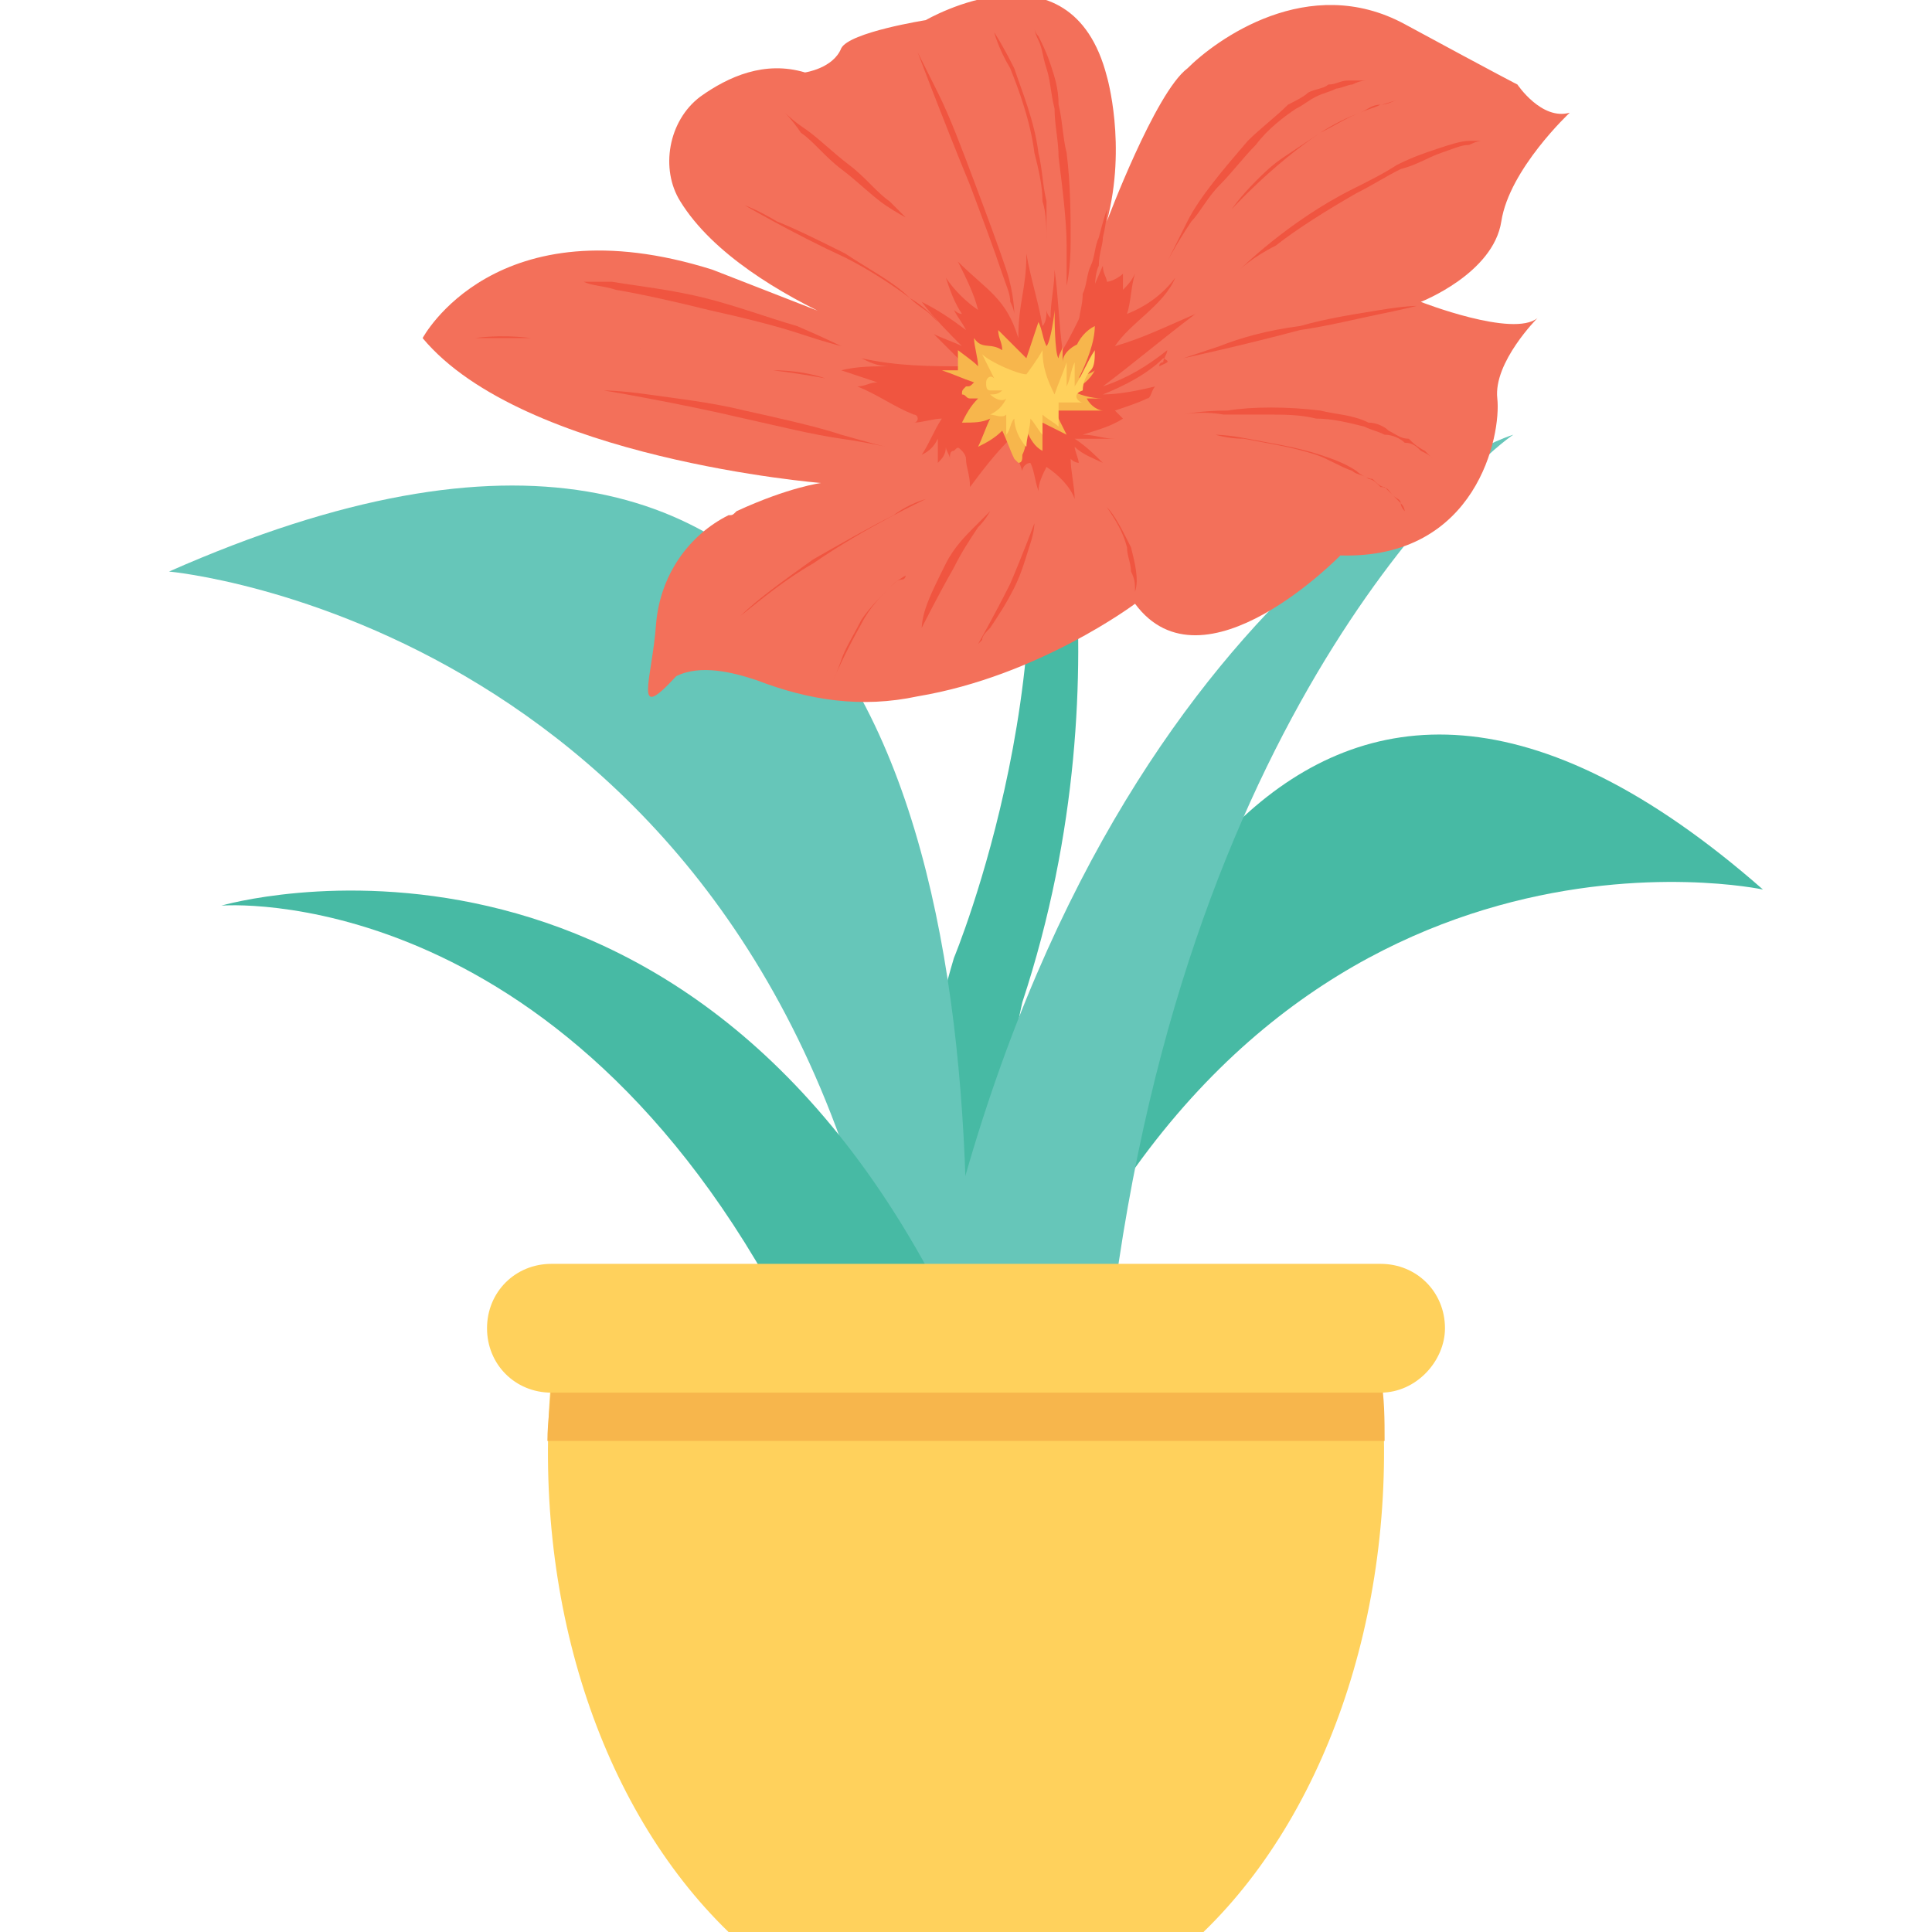 <?xml version="1.0" encoding="utf-8"?>
<!-- Generator: Adobe Illustrator 18.0.0, SVG Export Plug-In . SVG Version: 6.00 Build 0)  -->
<!DOCTYPE svg PUBLIC "-//W3C//DTD SVG 1.1//EN" "http://www.w3.org/Graphics/SVG/1.1/DTD/svg11.dtd">
<svg version="1.1" id="Layer_1" xmlns="http://www.w3.org/2000/svg" xmlns:xlink="http://www.w3.org/1999/xlink" x="0px" y="0px"
	 viewBox="0 0 48 48" enable-background="new 0 0 48 48" xml:space="preserve">
<g>
	<g>
		<g>
			<g>
				<path fill="#47BAA4" d="M24.9,32.8c-0.3-4.6,0.5-7.9,0.5-7.9c2.8-8.5,0.5-15.7,0.5-15.7L25,9.4c1.9,6.7-1.3,14.4-1.3,14.4
					c-0.9,3-1.1,6.3-1.1,9H24.9z"/>
			</g>
			<g>
				<g>
					<g>
						<path fill="#66C6B9" d="M22.1,32.8H24c0.3-12-2.6-26.2-19.8-18.6C4.2,14.2,18.8,15.5,22.1,32.8z"/>
					</g>
					<g>
						<g>
							<path fill="#47BAA4" d="M26,32.8c6.2-13.2,17.8-10.7,17.8-10.7c-11.4-10-16.7,1.6-18.9,10.7H26z"/>
						</g>
						<g>
							<g>
								<path fill="#66C6B9" d="M27.6,32.8c1.9-15.6,9.5-21.7,10-22c-0.7,0.2-10.8,4.3-14.5,22H27.6z"/>
							</g>
						</g>
					</g>
					<g>
						<path fill="#47BAA4" d="M19.6,32.8h4.1C17.1,19.1,5.5,22.5,5.5,22.5S13.9,21.8,19.6,32.8z"/>
					</g>
				</g>
				<g>
					<g>
						<g>
							<g>
								<path fill="#F3705A" d="M18.8,16.9c-0.6-0.2-1.4-0.4-2-0.1c-1.1,1.2-0.6,0.1-0.5-1.3c0.1-1.2,0.8-2.2,1.8-2.7
									c0.1,0,0.1,0,0.2-0.1c1.3-0.6,2.1-0.7,2.1-0.7s-7.4-0.6-9.9-3.6c0,0,1.8-3.4,7.2-1.7l5.9,2.3c0,0-5.1-1.4-6.7-4
									c-0.5-0.8-0.3-2,0.5-2.6c0.7-0.5,1.6-0.9,2.6-0.6c0,0,0.7-0.1,0.9-0.6c0.2-0.4,2.1-0.7,2.1-0.7s3.6-2.1,4.5,1.4
									c0,0,0.5,1.7,0,3.6c0,0,1.2-3.2,2-3.8c0.7-0.7,3-2.4,5.4-1.1c2.4,1.3,2.8,1.5,2.8,1.5s0.6,0.9,1.3,0.7c0,0-1.5,1.4-1.7,2.7
									c-0.2,1.3-2,2-2,2s2.3,0.9,2.9,0.4c0,0-1.1,1.1-1,2c0.1,0.9-0.5,4-3.9,3.9c0,0-3.4,3.5-5.1,1.2c0,0-2.4,1.8-5.4,2.3
									C21.4,17.6,20.1,17.4,18.8,16.9z"/>
							</g>
						</g>
						<g>
							<path fill="#F05540" d="M26.7,9.5c0,0,0-0.3,0-0.7c0-0.2,0-0.4,0.1-0.7c0-0.3,0.1-0.5,0.1-0.8C27,7.1,27,6.8,27.1,6.6
								c0.1-0.2,0.1-0.5,0.2-0.7c0.1-0.4,0.2-0.7,0.2-0.7s0,0.3-0.1,0.7c0,0.2-0.1,0.4-0.1,0.7c-0.1,0.2-0.1,0.5-0.1,0.8
								c0,0.3-0.1,0.5-0.1,0.8c0,0.2-0.1,0.5-0.1,0.7C26.8,9.3,26.7,9.5,26.7,9.5z"/>
						</g>
						<g>
							<g>
								<path fill="#F05540" d="M24,9.1c-0.9,0-1.7,0-2.6-0.2c0.2,0.1,0.4,0.2,0.7,0.2c-0.4,0-0.8,0-1.2,0.1
									c0.3,0.1,0.6,0.2,0.9,0.3c-0.2,0-0.3,0.1-0.5,0.1c0.5,0.2,0.9,0.5,1.4,0.7c0,0,0.1,0,0.1,0.1c0,0,0,0.1-0.1,0.1
									c0.2,0,0.5-0.1,0.7-0.1c-0.2,0.3-0.3,0.6-0.5,0.9c0.2-0.1,0.3-0.2,0.4-0.4c0,0.2,0,0.4,0,0.6c0.1-0.1,0.2-0.2,0.2-0.4
									c0,0.1,0.1,0.2,0.1,0.3c0-0.1,0-0.2,0.1-0.2c0.1-0.1,0.1-0.1,0.2,0c0,0,0.1,0.1,0.1,0.2c0,0.2,0.1,0.4,0.1,0.7
									c0.3-0.4,0.6-0.8,1-1.2c0.1,0.3,0.2,0.5,0.3,0.8c0-0.1,0.1-0.2,0.2-0.2c0.1,0.2,0.1,0.4,0.2,0.7c0-0.2,0.1-0.4,0.2-0.6
									c0.3,0.2,0.6,0.5,0.7,0.8c0-0.3-0.1-0.7-0.1-1c0.1,0.1,0.2,0.1,0.2,0.1c0-0.1-0.1-0.3-0.1-0.4c0.2,0.2,0.5,0.3,0.7,0.4
									c-0.2-0.2-0.4-0.4-0.7-0.6c0.3,0,0.7,0,1,0c-0.3,0-0.5-0.1-0.8-0.1c0.3-0.1,0.7-0.2,1-0.4c-0.1-0.1-0.1-0.1-0.2-0.2
									c0.3-0.1,0.6-0.2,0.8-0.3c0.1,0,0.1-0.2,0.2-0.3c-0.4,0.1-0.9,0.2-1.3,0.2c0.5-0.2,1.1-0.5,1.5-0.9C29.1,9,29,9,28.8,9.1
									c0-0.1,0.1-0.1,0.1-0.1c0-0.1,0.1-0.2,0.1-0.3c-0.5,0.4-1,0.7-1.6,0.9c0.8-0.6,1.5-1.2,2.3-1.8c-0.7,0.3-1.3,0.6-2,0.8
									c0.4-0.6,1.2-1,1.5-1.7c-0.3,0.4-0.7,0.7-1.2,0.9c0.1-0.3,0.1-0.7,0.2-1c-0.1,0.2-0.2,0.3-0.3,0.4c0-0.1,0-0.3,0-0.4
									c-0.1,0.1-0.3,0.2-0.4,0.2c0-0.1-0.1-0.2-0.1-0.4c-0.3,0.7-0.6,1.4-1,2.1c-0.1-0.7-0.1-1.3-0.2-2c0,0.4-0.1,0.8-0.1,1.2
									c-0.1-0.1-0.1-0.2-0.1-0.2c0,0.1,0,0.3-0.1,0.4c-0.1-0.6-0.3-1.2-0.4-1.8c0,0.9-0.2,1.2-0.2,2.1c-0.3-1-0.8-1.2-1.5-1.9
									c0.2,0.4,0.4,0.8,0.5,1.2c-0.3-0.2-0.6-0.5-0.8-0.8c0.1,0.3,0.2,0.6,0.4,0.9c-0.1,0-0.2-0.1-0.2-0.1C23.8,7.9,23.9,8,24,8.2
									c-0.4-0.3-0.7-0.5-1.1-0.7c0.3,0.4,0.7,0.8,1,1.1c-0.2-0.1-0.5-0.2-0.7-0.3C23.4,8.5,23.7,8.8,24,9.1"/>
							</g>
							<g>
								<g>
									<path fill="#F7B64C" d="M26.7,8.7c0.1-0.3,0.3-0.5,0.5-0.6c0,0.4-0.2,0.9-0.4,1.3c0.1-0.1,0.3-0.1,0.4-0.2
										c-0.1,0.2-0.3,0.4-0.6,0.5c0.2,0.1,0.5,0.2,0.8,0.2c-0.1,0-0.3,0-0.4,0c0.1,0.2,0.3,0.3,0.4,0.3c-0.4,0-0.8,0-1.2,0
										c0.1,0.2,0.2,0.4,0.3,0.6c-0.2-0.1-0.4-0.2-0.6-0.3c0,0.2,0,0.5,0,0.7c-0.2-0.1-0.3-0.3-0.4-0.5c0,0.2,0,0.4-0.1,0.6
										c0,0.1,0,0.2-0.1,0.2c0,0-0.1-0.1-0.1-0.1c-0.1-0.2-0.2-0.5-0.3-0.7c-0.2,0.2-0.4,0.3-0.6,0.4c0.1-0.2,0.2-0.5,0.3-0.7
										c-0.2,0.1-0.4,0.1-0.7,0.1c0.1-0.2,0.2-0.4,0.4-0.6c-0.1,0-0.1,0-0.2,0c-0.1,0-0.1-0.1-0.2-0.1c0-0.1,0-0.1,0.1-0.2
										c0.1,0,0.1,0,0.2-0.1c-0.3-0.1-0.5-0.2-0.8-0.3c0.1,0,0.2,0,0.4,0c0-0.2,0-0.3,0-0.5C24.2,9,24.2,9,24.3,9.1
										c0-0.2-0.1-0.5-0.1-0.7c0.2,0.3,0.4,0.1,0.7,0.3c0-0.2-0.1-0.3-0.1-0.5c0.2,0.2,0.5,0.5,0.7,0.7c0.1-0.3,0.2-0.6,0.3-0.9
										c0.1,0.2,0.1,0.4,0.2,0.6c0.1-0.1,0.2-0.8,0.2-0.9c0,0.1,0,1.1,0.1,1.2c0-0.1,0.1-0.2,0.1-0.3c0,0.1,0,0.3,0,0.4
										c0-0.2,0.2-0.4,0.5-0.5"/>
								</g>
								<g>
									<path fill="#FFD15C" d="M26.9,10c-0.2,0-0.4,0-0.6,0c0,0.2,0,0.4,0,0.6c-0.1-0.1-0.3-0.2-0.4-0.3c0,0.2,0,0.3,0,0.5
										c-0.1-0.1-0.2-0.3-0.3-0.4c0,0.2-0.1,0.5-0.1,0.7c-0.2-0.2-0.3-0.5-0.3-0.7c-0.1,0.1-0.1,0.3-0.2,0.4c0-0.2,0-0.4,0-0.5
										c-0.1,0.1-0.3,0-0.4,0c0.2-0.1,0.3-0.2,0.4-0.4l0,0c-0.1,0.1-0.3,0-0.4-0.1c0.1,0,0.2,0,0.3-0.1c-0.1,0-0.2,0-0.3,0
										c-0.1,0-0.1-0.1-0.1-0.2c0-0.1,0.1-0.2,0.2-0.1c-0.1-0.2-0.2-0.4-0.3-0.6c0.2,0.2,0.9,0.5,1.1,0.5c0,0,0.3-0.4,0.4-0.6
										c0,0.4,0.1,0.7,0.3,1.1c0.1-0.3,0.2-0.5,0.3-0.8c0,0.2,0,0.4,0,0.6c0.1-0.2,0.1-0.4,0.2-0.6c0,0.2,0,0.4,0,0.6
										c0.2-0.3,0.3-0.6,0.5-0.9c0,0.2,0,0.4-0.1,0.5c-0.1,0.1-0.2,0.3-0.2,0.5C26.6,9.8,26.8,10,26.9,10z"/>
								</g>
							</g>
						</g>
						<g>
							<g>
								<path fill="#F05540" d="M29,6.5c0,0,0.2-0.4,0.5-1c0.3-0.6,0.9-1.3,1.5-2c0.3-0.3,0.7-0.6,1-0.9c0.2-0.1,0.4-0.2,0.5-0.3
									c0.2-0.1,0.4-0.1,0.5-0.2c0.2,0,0.3-0.1,0.5-0.1c0.1,0,0.3,0,0.4,0c0.2,0,0.3,0,0.3,0S34.2,2,34,2c-0.1,0-0.2,0-0.4,0.1
									c-0.1,0-0.3,0.1-0.4,0.1c-0.2,0.1-0.3,0.1-0.5,0.2c-0.2,0.1-0.3,0.2-0.5,0.3c-0.3,0.2-0.7,0.5-1,0.9c-0.3,0.3-0.6,0.7-0.9,1
									c-0.3,0.3-0.5,0.7-0.7,0.9C29.2,6.1,29,6.5,29,6.5z"/>
							</g>
							<g>
								<path fill="#F05540" d="M30.6,5.2c0,0,0.2-0.3,0.6-0.7c0.2-0.2,0.4-0.4,0.7-0.6c0.3-0.2,0.6-0.4,0.9-0.6
									c0.3-0.2,0.7-0.4,1-0.5c0.2-0.1,0.3-0.1,0.5-0.2c0.2,0,0.3-0.1,0.4-0.1c0.3,0,0.5-0.1,0.7-0.1c0.2,0,0.3,0,0.3,0
									s-0.1,0-0.3,0c-0.2,0-0.4,0.1-0.7,0.1c-0.1,0-0.3,0.1-0.4,0.1c-0.2,0-0.3,0.1-0.5,0.2c-0.3,0.1-0.6,0.3-1,0.5
									C31.6,4.1,30.6,5.2,30.6,5.2z"/>
							</g>
							<g>
								<path fill="#F05540" d="M30.8,6.7c0,0,0.3-0.3,0.8-0.7c0.5-0.4,1.2-0.9,2-1.3c0.4-0.2,0.8-0.4,1.1-0.6
									c0.4-0.2,0.7-0.3,1-0.4c0.3-0.1,0.6-0.2,0.8-0.2c0.2,0,0.3,0,0.3,0s-0.1,0-0.3,0.1c-0.2,0-0.4,0.1-0.7,0.2
									c-0.3,0.1-0.6,0.3-1,0.4c-0.4,0.2-0.7,0.4-1.1,0.6c-0.7,0.4-1.5,0.9-2,1.3C31.1,6.4,30.8,6.7,30.8,6.7z"/>
							</g>
							<g>
								<path fill="#F05540" d="M29.4,10.3c0,0,0.4-0.1,1.1-0.1c0.6-0.1,1.5-0.1,2.3,0c0.4,0.1,0.8,0.1,1.2,0.3
									c0.2,0,0.4,0.1,0.5,0.2c0.2,0.1,0.3,0.2,0.5,0.2c0.1,0.1,0.2,0.2,0.4,0.3c0.1,0.1,0.2,0.2,0.2,0.2c0.1,0.1,0.2,0.2,0.2,0.2
									s-0.1-0.1-0.2-0.2c-0.1-0.1-0.1-0.1-0.3-0.2c-0.1-0.1-0.2-0.2-0.4-0.2c-0.1-0.1-0.3-0.2-0.5-0.2c-0.2-0.1-0.3-0.1-0.5-0.2
									c-0.4-0.1-0.8-0.2-1.2-0.2c-0.4-0.1-0.8-0.1-1.2-0.1c-0.4,0-0.8,0-1.1,0C29.8,10.2,29.4,10.3,29.4,10.3z"/>
							</g>
							<g>
								<path fill="#F05540" d="M29.4,8.9c0,0,0.3-0.1,0.9-0.3c0.5-0.2,1.2-0.4,2-0.5c0.7-0.2,1.4-0.3,2-0.4
									c0.6-0.1,0.9-0.1,0.9-0.1s-0.4,0.1-0.9,0.2c-0.5,0.1-1.3,0.3-2,0.4C30.8,8.6,29.4,8.9,29.4,8.9z"/>
							</g>
							<g>
								<path fill="#F05540" d="M23,12.4c0,0-1.5,0.7-2.8,1.6c-0.7,0.4-1.3,0.9-1.8,1.3c-0.2,0.2-0.4,0.4-0.5,0.5
									c-0.1,0.1-0.2,0.2-0.2,0.2s0.1-0.1,0.2-0.2c0.1-0.1,0.3-0.3,0.5-0.5c0.4-0.4,1.1-0.9,1.8-1.4c0.7-0.4,1.4-0.8,2-1.1
									C22.6,12.5,23,12.4,23,12.4z"/>
							</g>
							<g>
								<path fill="#F05540" d="M30.2,10.8c0,0,0.3,0,0.8,0.1c0.5,0.1,1.2,0.2,1.8,0.4c0.3,0.1,0.6,0.2,0.9,0.4
									c0.1,0.1,0.3,0.2,0.4,0.2c0.1,0.1,0.2,0.2,0.3,0.2c0.1,0.1,0.2,0.2,0.2,0.2c0.1,0.1,0.1,0.1,0.2,0.2
									c0.1,0.1,0.1,0.2,0.1,0.2s-0.1-0.1-0.1-0.2c0-0.1-0.1-0.1-0.2-0.2c-0.1-0.1-0.1-0.2-0.3-0.2c-0.1-0.1-0.2-0.2-0.3-0.2
									c-0.1-0.1-0.3-0.1-0.4-0.2c-0.3-0.1-0.6-0.3-0.9-0.4c-0.6-0.2-1.3-0.3-1.8-0.4C30.5,10.9,30.2,10.8,30.2,10.8z"/>
							</g>
							<g>
								<path fill="#F05540" d="M20.5,9.4c0,0-0.5-0.1-1.3-0.2c-0.8-0.1-1.9-0.3-3-0.5c-1.1-0.2-2.2-0.3-3-0.3c-0.8-0.1-1.4,0-1.4,0
									s0.1,0,0.4,0c0.1,0,0.3,0,0.4,0c0.2,0,0.4,0,0.6,0c0.8,0,1.9,0.1,3,0.3c1.1,0.2,2.2,0.4,3,0.5C20,9.2,20.5,9.4,20.5,9.4z"/>
							</g>
							<g>
								<path fill="#F05540" d="M20.9,8.6c0,0-0.4-0.1-1-0.3c-0.6-0.2-1.4-0.4-2.3-0.6c-0.8-0.2-1.7-0.4-2.3-0.5
									C15,7.1,14.7,7.1,14.5,7c-0.2,0-0.3,0-0.3,0s0.1,0,0.3,0c0.1,0,0.2,0,0.3,0c0.1,0,0.3,0,0.4,0c0.6,0.1,1.5,0.2,2.3,0.4
									c0.8,0.2,1.6,0.5,2.3,0.7C20.5,8.4,20.9,8.6,20.9,8.6z"/>
							</g>
							<g>
								<path fill="#F05540" d="M26.5,7.1c0,0,0-0.4,0-1c0-0.6-0.1-1.4-0.2-2.2c0-0.4-0.1-0.8-0.1-1.2c-0.1-0.4-0.1-0.7-0.2-1
									c-0.1-0.3-0.1-0.5-0.2-0.7c-0.1-0.2-0.1-0.3-0.1-0.3s0,0.1,0.1,0.2c0.1,0.2,0.2,0.4,0.3,0.7c0.1,0.3,0.2,0.6,0.2,1
									c0.1,0.4,0.1,0.8,0.2,1.2c0.1,0.8,0.1,1.6,0.1,2.2C26.6,6.7,26.5,7.1,26.5,7.1z"/>
							</g>
							<g>
								<path fill="#F05540" d="M24.7,0.8c0,0,0.2,0.3,0.5,0.9c0.2,0.6,0.5,1.3,0.6,2.1c0.1,0.4,0.1,0.8,0.2,1.2c0,0.4,0,0.7,0,1
									c0,0.3,0,0.6,0,0.7c0,0.2,0,0.3,0,0.3s0-0.4,0-1c0-0.3,0-0.7-0.1-1c0-0.4-0.1-0.8-0.2-1.2c-0.1-0.8-0.4-1.6-0.6-2.1
									C24.8,1.2,24.7,0.8,24.7,0.8z"/>
							</g>
							<g>
								<path fill="#F05540" d="M22.8,1.3c0,0,0.2,0.4,0.5,1c0.3,0.6,0.6,1.4,0.9,2.2c0.3,0.8,0.6,1.6,0.8,2.2
									c0.2,0.6,0.2,1.1,0.2,1.1s0-0.1-0.1-0.3c0-0.2-0.1-0.4-0.2-0.7c-0.2-0.6-0.5-1.4-0.8-2.2C23.4,2.9,22.8,1.3,22.8,1.3z"/>
							</g>
							<g>
								<path fill="#F05540" d="M18.5,5.1c0,0,0.3,0.1,0.8,0.4C19.8,5.7,20.4,6,21,6.3c0.6,0.4,1.2,0.7,1.6,1.1
									C23.1,7.7,23.3,8,23.3,8s-0.1-0.1-0.2-0.2c-0.1-0.1-0.3-0.2-0.5-0.4c-0.4-0.3-1-0.7-1.6-1C19.7,5.8,18.5,5.1,18.5,5.1z"/>
							</g>
							<g>
								<path fill="#F05540" d="M19.5,2.8c0,0,0.2,0.2,0.5,0.4c0.3,0.2,0.7,0.6,1.1,0.9c0.4,0.3,0.7,0.7,1,0.9
									c0.3,0.3,0.4,0.4,0.4,0.4S22.3,5.3,22,5.1c-0.3-0.2-0.7-0.6-1.1-0.9c-0.4-0.3-0.7-0.7-1-0.9C19.7,3,19.5,2.8,19.5,2.8z"/>
							</g>
							<g>
								<path fill="#F05540" d="M20.7,16.9c0,0,0.1-0.2,0.2-0.5c0.1-0.3,0.3-0.6,0.5-1c0.2-0.3,0.5-0.6,0.7-0.8
									c0.1-0.1,0.2-0.2,0.3-0.2c0.1,0,0.1-0.1,0.1-0.1s-0.2,0.1-0.4,0.3c-0.2,0.2-0.5,0.5-0.7,0.9C21,16.2,20.7,16.9,20.7,16.9z"
									/>
							</g>
							<g>
								<path fill="#F05540" d="M22.9,15.6c0,0,0-0.2,0.1-0.5c0.1-0.3,0.3-0.7,0.5-1.1c0.2-0.4,0.5-0.7,0.7-0.9
									c0.1-0.1,0.2-0.2,0.3-0.3c0.1-0.1,0.1-0.1,0.1-0.1s-0.1,0.2-0.3,0.4c-0.2,0.3-0.4,0.6-0.6,1C23.3,14.8,22.9,15.6,22.9,15.6z
									"/>
							</g>
						</g>
						<g>
							<path fill="#F05540" d="M27.1,12.3c0,0,0.2,0.1,0.4,0.3c0.2,0.2,0.4,0.6,0.6,1c0.1,0.4,0.2,0.8,0.1,1.1c0,0.2,0,0.3,0,0.4
								c0,0.1,0,0.1,0,0.1s0-0.2,0-0.5c0-0.2,0-0.3-0.1-0.5c0-0.2-0.1-0.4-0.1-0.6c-0.1-0.4-0.3-0.7-0.5-1
								C27.3,12.4,27.1,12.3,27.1,12.3z"/>
						</g>
						<g>
							<path fill="#F05540" d="M25.7,13c0,0,0,0.2-0.1,0.5c-0.1,0.3-0.2,0.7-0.4,1.1c-0.2,0.4-0.4,0.7-0.6,1
								c-0.1,0.1-0.2,0.2-0.2,0.3C24.3,16,24.3,16,24.3,16s0.4-0.7,0.8-1.5C25.4,13.8,25.7,13,25.7,13z"/>
						</g>
					</g>
					<g>
						<path fill="#F05540" d="M15,9.7c0,0,0.4,0,1.1,0.1c0.7,0.1,1.6,0.2,2.4,0.4c0.9,0.2,1.8,0.4,2.4,0.6c0.7,0.2,1.1,0.3,1.1,0.3
							s-0.4-0.1-1.1-0.2c-0.7-0.1-1.5-0.3-2.4-0.5C16.8,10,15,9.7,15,9.7z"/>
					</g>
				</g>
			</g>
		</g>
		<g>
			<path fill="#FFD15C" d="M13.7,34.2c-0.5,5.5,1.2,10.7,4.4,13.8h11.8c3.2-3.1,4.9-8.4,4.4-13.8H13.7z"/>
			<g>
				<path fill="#F7B64C" d="M34.4,35.8c0-0.5,0-1.1-0.1-1.6H13.7c0,0.5-0.1,1.1-0.1,1.6H34.4z"/>
			</g>
			<g>
				<path fill="#FFD15C" d="M34.3,34.6H13.7c-0.9,0-1.6-0.7-1.6-1.6c0-0.9,0.7-1.6,1.6-1.6h20.6c0.9,0,1.6,0.7,1.6,1.6
					C35.9,33.8,35.2,34.6,34.3,34.6z"/>
			</g>
		</g>
	</g>
</g>
</svg>
